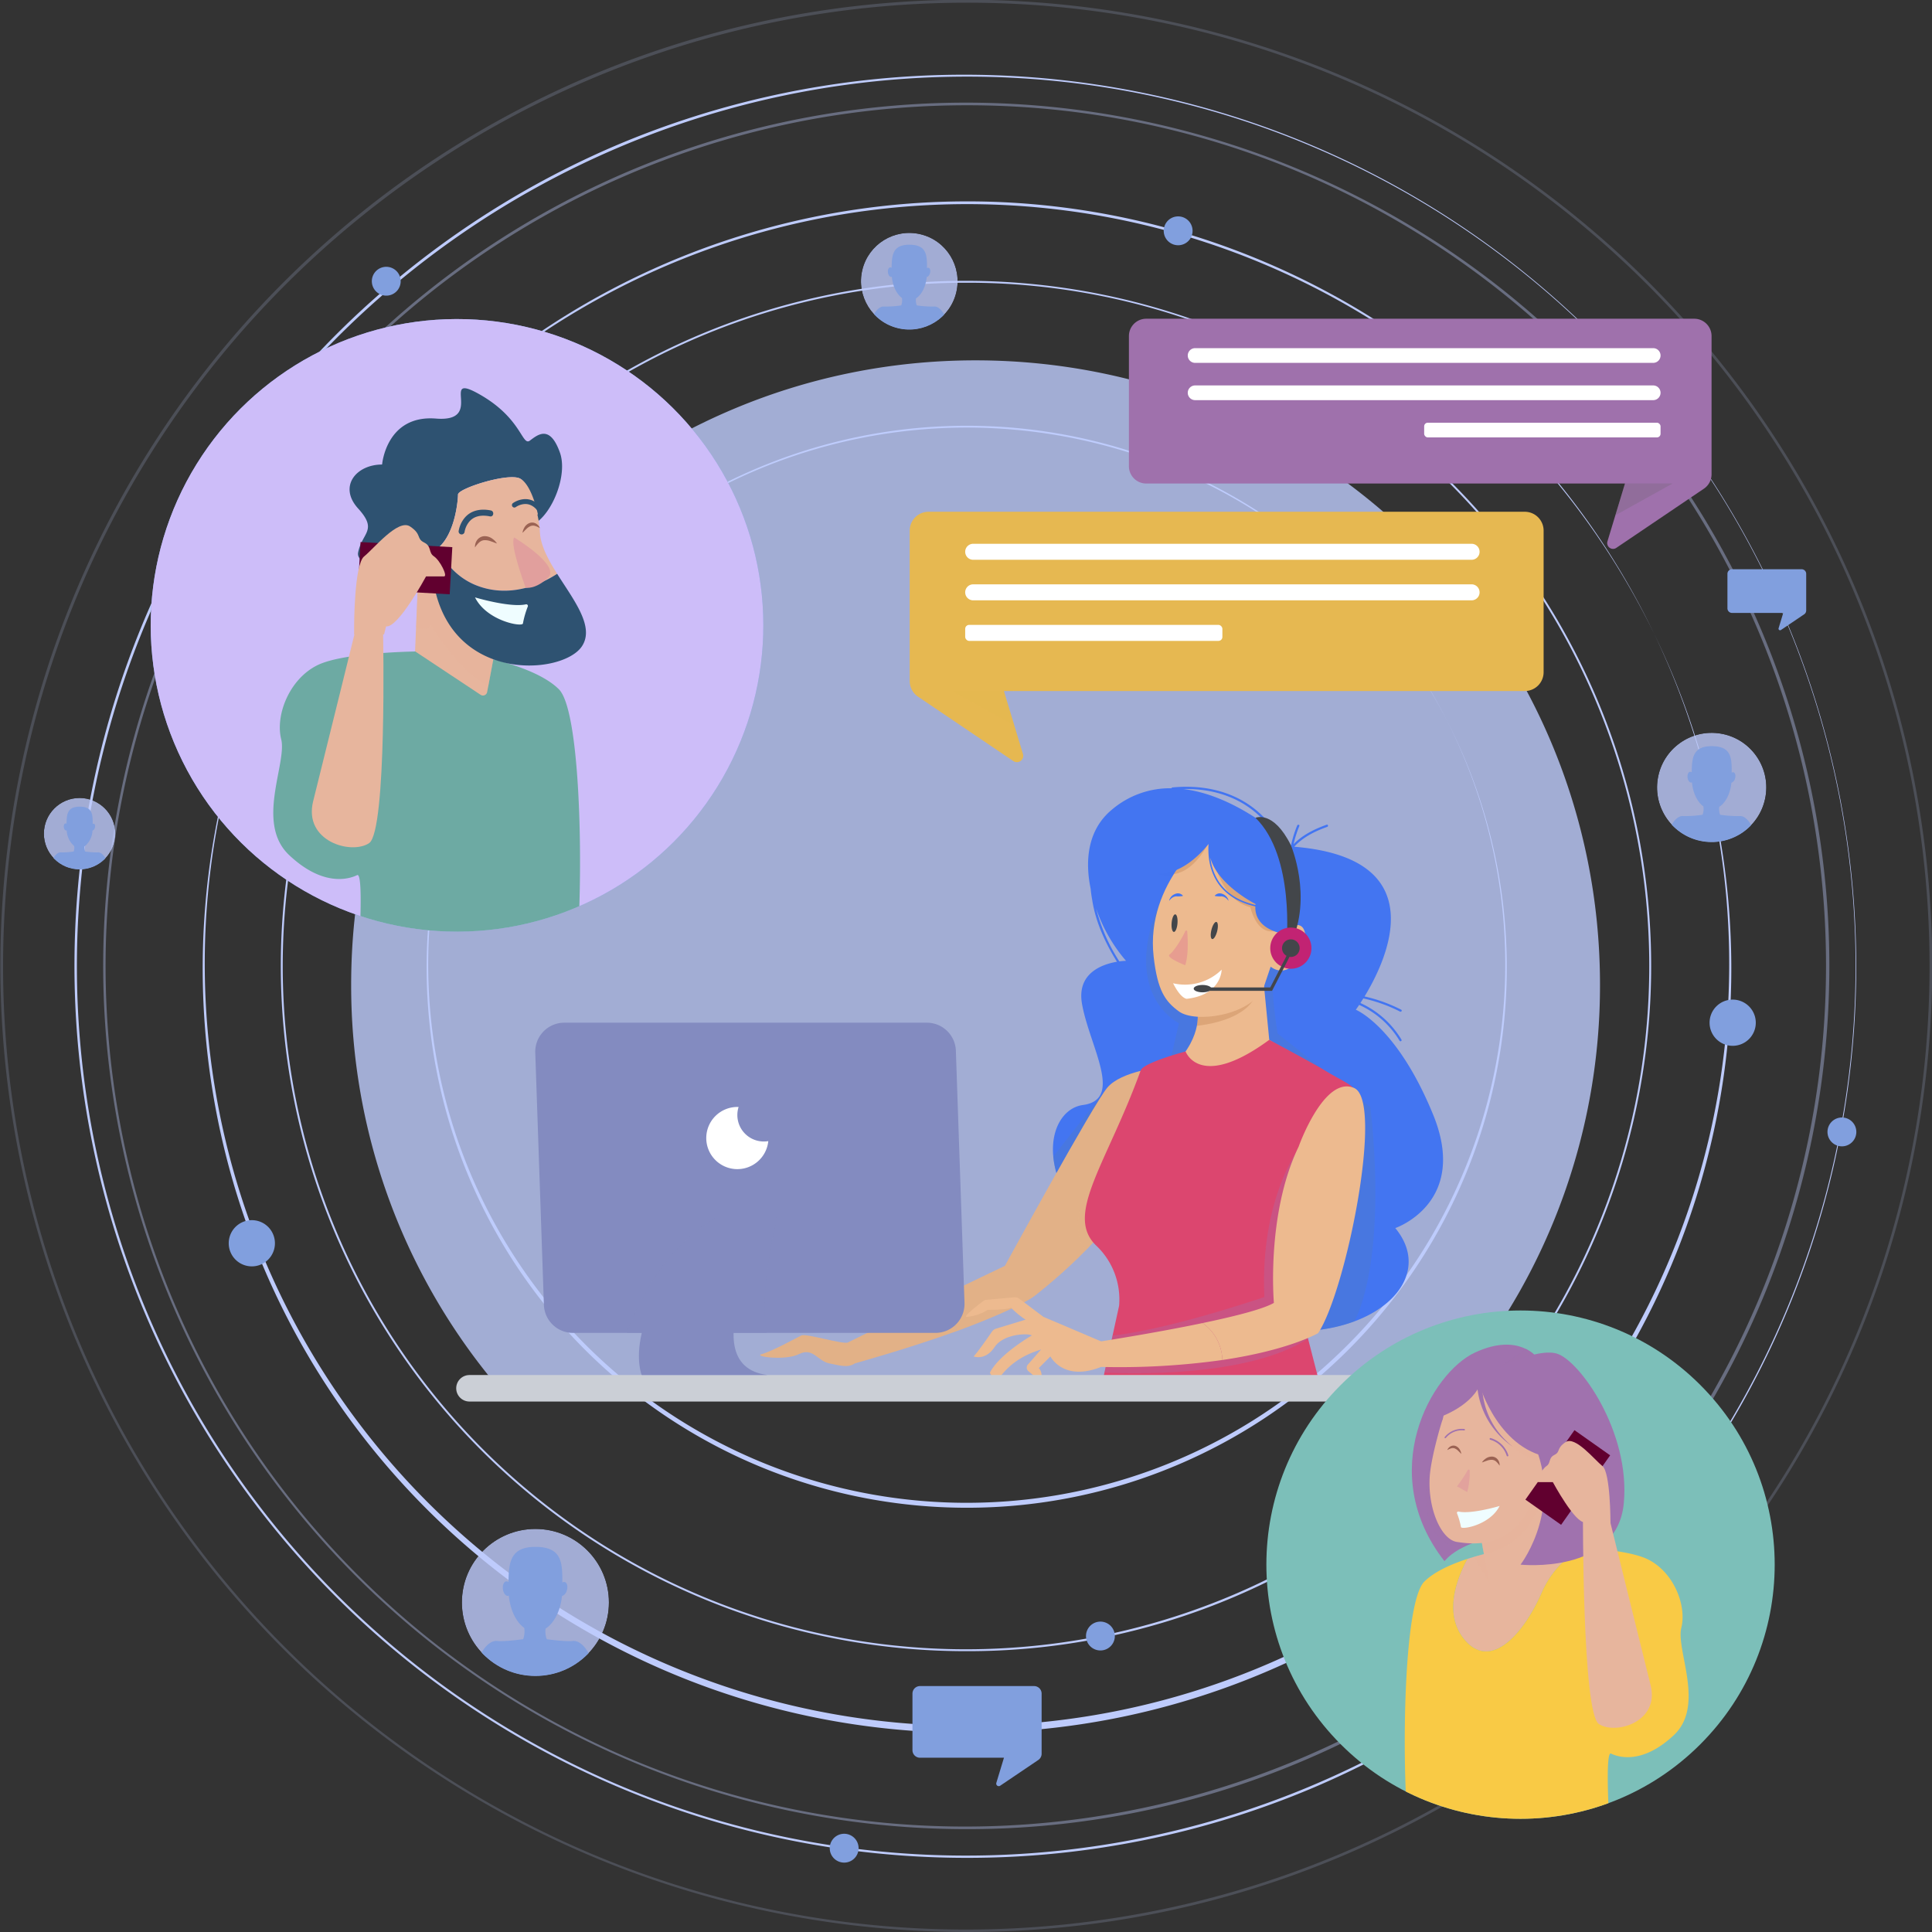 <svg xmlns="http://www.w3.org/2000/svg" xmlns:xlink="http://www.w3.org/1999/xlink" width="622.873" height="622.871" viewBox="0 0 622.873 622.871">
  <rect x="0" y="0" width="622.873" height="622.871" fill="#333333" stroke="none"/>
  <defs>
    <clipPath id="clip-path">
      <circle id="Ellipse_31" data-name="Ellipse 31" cx="15.575" cy="15.575" r="15.575" transform="translate(0 30.31) rotate(-76.654)" fill="none"/>
    </clipPath>
    <clipPath id="clip-path-2">
      <circle id="Ellipse_33" data-name="Ellipse 33" cx="23.702" cy="23.702" r="23.702" fill="none"/>
    </clipPath>
    <clipPath id="clip-path-3">
      <circle id="Ellipse_35" data-name="Ellipse 35" cx="17.607" cy="17.607" r="17.607" transform="translate(0 34.756) rotate(-80.747)" fill="none"/>
    </clipPath>
    <clipPath id="clip-path-4">
      <circle id="Ellipse_37" data-name="Ellipse 37" cx="11.512" cy="11.512" r="11.512" fill="none"/>
    </clipPath>
    <clipPath id="clip-path-5">
      <path id="Path_51" data-name="Path 51" d="M395.52,307.063c-11.655-28.47-24.917-33.8-24.917-33.8s.414-.557,1.083-1.553A29.1,29.1,0,0,1,384.7,283.254a.356.356,0,0,0,.616-.358,29.89,29.89,0,0,0-13.23-11.8c.285-.434.6-.928.941-1.474a49.149,49.149,0,0,1,11.843,4.247c.41.2.771-.413.36-.616a50.408,50.408,0,0,0-11.808-4.272c7.215-11.859,22.718-44.528-22.679-48.267,2.823-3.084,6.757-5.025,10.654-6.412.429-.152.245-.841-.188-.686-3.9,1.388-7.777,3.276-10.677,6.288a36.575,36.575,0,0,1,1.861-5.854c.171-.426-.518-.61-.686-.19a35.788,35.788,0,0,0-1.982,6.418c-.708-.666-2.326-2.139-4.64-3.98a36.878,36.878,0,0,0-4.144-5.1c-7.738-7.978-18.6-10.649-29.442-9.6a.362.362,0,0,0-.319.263,28.941,28.941,0,0,0-19.315,6.982c-7.6,6.35-8.683,16.086-6.744,25.447.116,1.486.385,2.927.541,3.883,1.139,7.01,4.2,13.595,7.935,19.624-4.641.784-13.017,3.583-11.273,13.55,2.385,13.644,13.611,30.842.308,32.631s-19.709,32.253,27.392,60.7,91.89,1.512,73.309-21.019C383.335,343.66,407.176,335.533,395.52,307.063ZM286.867,240.554a50.67,50.67,0,0,0,9.65,16.945,19.674,19.674,0,0,0-2.15.187A57.236,57.236,0,0,1,286.867,240.554Zm53.849-28.563c.821.867,1.621,1.8,2.38,2.776-6.56-4.92-16.985-11.33-28.123-12.654C324.583,201.9,333.906,204.8,340.715,211.991Z" transform="translate(-272.961 -201.386)" fill="#4375f1"/>
    </clipPath>
    <clipPath id="clip-path-6">
      <path id="Path_54" data-name="Path 54" d="M323.288,271.879l-4.272-7.594s-12.391,1.225-16.894,6.478-33.065,57.514-33.065,57.514-12.371,5.874-22.554,10.882c2.539,1.584,5.454,4.485,7.115,10.121,8.936-3.229,20.63-8.155,24.854-11.184,0,0,27.577-21.111,30.578-35.371S323.288,271.879,323.288,271.879Z" transform="translate(-246.503 -264.285)" fill="#e2b187"/>
    </clipPath>
    <clipPath id="clip-path-7">
      <path id="Path_58" data-name="Path 58" d="M309.158,257.729s2.252,8.254-7.505,18.012L296.4,285.5l11.258,12.759,11.258,3.753,24.015-27.769-10.507-6.754-3-30.771Z" transform="translate(-296.4 -236.714)" fill="#edba8f"/>
    </clipPath>
    <clipPath id="clip-path-8">
      <path id="Path_61" data-name="Path 61" d="M312.59,261.85s4.457,12.768,26.973-3.742c0,0,14.032,7.486,17.875,9.834,8.542,5.221,10.357,4.348,12.608,12.6L350.07,346.667l6.754,26.268-72.075.121,6.4-29.2a23.894,23.894,0,0,0-7.406-19.44c-10.3-9.963,3.515-26.452,14.377-56.472C299.014,265.461,312.59,261.85,312.59,261.85Z" transform="translate(-280.112 -258.108)" fill="#dc466f"/>
    </clipPath>
    <clipPath id="clip-path-9">
      <path id="Path_67" data-name="Path 67" d="M313.739,211.823s-20.881,15.662-18.131,39.755c1.257,11.01,3.745,14.455,8.165,17.668,5.22,3.8,22.617,1.433,27.159-7.331l2.4-7.111s4.257,3.813,8.551-1.867,3.377-14.7-2.809-10.454l3.84-11.377-3.761-9.982Z" transform="translate(-295.358 -211.823)" fill="#edba8f"/>
    </clipPath>
    <clipPath id="clip-path-10">
      <path id="Path_80" data-name="Path 80" d="M156.923,263.948l2.783,81.283a9.361,9.361,0,0,0,9.356,9.041H285.953a9.361,9.361,0,0,0,9.355-9.681l-2.783-81.284a9.361,9.361,0,0,0-9.356-9.04H166.277A9.361,9.361,0,0,0,156.923,263.948Z" transform="translate(-156.917 -254.267)" fill="#838bc0"/>
    </clipPath>
    <clipPath id="clip-path-11">
      <circle id="Ellipse_43" data-name="Ellipse 43" cx="98.754" cy="98.754" r="98.754" transform="translate(0 197.415) rotate(-88.237)" fill="#819fde"/>
    </clipPath>
    <clipPath id="clip-path-12">
      <path id="Path_86" data-name="Path 86" d="M130.943,157.484l-.967,22.866,21.14,14.019a1.379,1.379,0,0,0,2.106-.9l3.485-18.592L136.1,149.753Z" transform="translate(-129.976 -149.753)" fill="#e7b59d"/>
    </clipPath>
    <clipPath id="clip-path-13">
      <path id="Path_100" data-name="Path 100" d="M295.575,96.471H472.243a5.588,5.588,0,0,1,5.589,5.588V146.63a5.59,5.59,0,0,1-2.46,4.63L447.119,170.35a1.88,1.88,0,0,1-2.852-2.1l5.65-18.648H295.575a5.588,5.588,0,0,1-5.588-5.588V102.059A5.588,5.588,0,0,1,295.575,96.471Z" transform="translate(-289.987 -96.471)" fill="#9f71ac"/>
    </clipPath>
    <clipPath id="clip-path-14">
      <path id="Path_107" data-name="Path 107" d="M439.143,139.74H246.931a6.079,6.079,0,0,0-6.08,6.08v48.492a6.079,6.079,0,0,0,2.675,5.037l30.739,20.771a2.046,2.046,0,0,0,3.1-2.29l-6.147-20.289H439.143a6.079,6.079,0,0,0,6.08-6.08V145.82A6.079,6.079,0,0,0,439.143,139.74Z" transform="translate(-240.851 -139.74)" fill="#e6b851"/>
    </clipPath>
    <clipPath id="clip-path-15">
      <circle id="Ellipse_45" data-name="Ellipse 45" cx="81.941" cy="81.941" r="81.941" transform="translate(0 115.882) rotate(-45)" fill="none"/>
    </clipPath>
    <clipPath id="clip-path-16">
      <path id="Path_112" data-name="Path 112" d="M391.331,386.307c-6.218,14.267-17.192,25.971-25.606,14.632-6.271-8.453-1.364-19.956,1.542-25.267a110.665,110.665,0,0,1,17.691-4H393.3s4.945,0,11.12.394A29.853,29.853,0,0,0,391.331,386.307Z" transform="translate(-362.683 -371.674)" fill="#e7b59d"/>
    </clipPath>
    <clipPath id="clip-path-17">
      <path id="Path_117" data-name="Path 117" d="M393.934,330.779s-5.852-8.413-20.119-1.828-32.191,38.775-9.877,67.308c0,0,4.755-6.951,21.949-8.779S393.934,330.779,393.934,330.779Z" transform="translate(-353.407 -326.434)" fill="#a072ae"/>
    </clipPath>
    <clipPath id="clip-path-18">
      <path id="Path_120" data-name="Path 120" d="M392.434,359.146l.895,21.16-19.564,12.975a1.278,1.278,0,0,1-1.949-.837l-3.225-17.2,19.073-23.247Z" transform="translate(-368.591 -351.993)" fill="#e7b59d"/>
    </clipPath>
    <clipPath id="clip-path-19">
      <path id="Path_123" data-name="Path 123" d="M357.448,364.826c.459-6.441,4.137-18.616,4.155-18.213.164-.785,1.946-8.961,5.35-10.662,3.577-1.788,18.478,2.98,18.478,4.769,0,1.421.758,11.495,5.855,15.872a8.089,8.089,0,0,0,4.874,2.009,10.29,10.29,0,0,1,7.761,4.394,102.786,102.786,0,0,1-10.741.375c-4.64,26.33-21.911,23.393-26.954,22.672C361.105,385.31,356.711,375.145,357.448,364.826Z" transform="translate(-357.367 -335.556)" fill="#e7b59d"/>
    </clipPath>
  </defs>
  <g id="Group_162" data-name="Group 162" transform="translate(-36.94 -25.028)">
    <g id="Group_112" data-name="Group 112" transform="translate(36.94 25.028)">
      <g id="Group_81" data-name="Group 81" transform="translate(90.534 90.533)">
        <path id="Path_26" data-name="Path 26" d="M320.787,529.778a220.9,220.9,0,1,1,156.2-64.7A219.458,219.458,0,0,1,320.787,529.778Zm0-441.189A220.286,220.286,0,1,0,476.553,153.11,218.838,218.838,0,0,0,320.787,88.589Z" transform="translate(-99.885 -87.972)" fill="#becbfc"/>
      </g>
      <g id="Group_82" data-name="Group 82" transform="translate(64.236 64.235)">
        <path id="Path_27" data-name="Path 27" d="M328.8,564.09a246.413,246.413,0,1,1,96.223-19.426A245.655,245.655,0,0,1,328.8,564.09Zm0-493.711a245.743,245.743,0,1,0,95.954,19.373A244.971,244.971,0,0,0,328.8,70.378Z" transform="translate(-81.601 -69.688)" fill="#becbfc"/>
      </g>
      <g id="Group_83" data-name="Group 83" transform="translate(136.776 136.774)">
        <path id="Path_28" data-name="Path 28" d="M306.7,469.443a174.121,174.121,0,1,1,67.986-13.726A173.576,173.576,0,0,1,306.7,469.443Zm0-348.832a173.619,173.619,0,1,0,67.8,13.687A173.087,173.087,0,0,0,306.7,120.611Z" transform="translate(-132.035 -120.122)" fill="#becbfc"/>
      </g>
      <g id="Group_84" data-name="Group 84" transform="translate(33.162 33.16)" opacity="0.38">
        <path id="Path_29" data-name="Path 29" d="M338.271,604.632A278.348,278.348,0,0,1,229.953,69.952,278.346,278.346,0,0,1,446.588,582.764,276.529,276.529,0,0,1,338.271,604.632Zm0-555.77A277.569,277.569,0,0,0,230.257,582.047,277.568,277.568,0,0,0,446.285,70.669,275.765,275.765,0,0,0,338.271,48.863Z" transform="translate(-59.996 -48.083)" fill="#becbfc"/>
      </g>
      <g id="Group_85" data-name="Group 85" opacity="0.18">
        <path id="Path_30" data-name="Path 30" d="M348.376,647.9A311.518,311.518,0,0,1,227.152,49.5,311.516,311.516,0,0,1,469.6,623.425,309.5,309.5,0,0,1,348.376,647.9Zm0-622A310.647,310.647,0,0,0,227.491,622.622,310.646,310.646,0,0,0,469.263,50.3,308.636,308.636,0,0,0,348.376,25.9Z" transform="translate(-36.94 -25.028)" fill="#becbfc"/>
      </g>
      <g id="Group_86" data-name="Group 86" transform="translate(23.903 23.902)">
        <path id="Path_31" data-name="Path 31" d="M341.092,616.714A287.609,287.609,0,0,1,229.172,64.242,287.608,287.608,0,0,1,453.014,594.116,285.721,285.721,0,0,1,341.092,616.714Zm0-574.264A286.8,286.8,0,0,0,229.484,593.376,286.8,286.8,0,0,0,452.7,64.983,284.937,284.937,0,0,0,341.092,42.45Z" transform="translate(-53.559 -41.646)" fill="#becbfc"/>
      </g>
      <g id="Group_92" data-name="Group 92" transform="translate(274.402 71.919)">
        <g id="Group_91" data-name="Group 91" clip-path="url(#clip-path)">
          <g id="Group_87" data-name="Group 87" transform="translate(-6.491 -6.491)" opacity="0.8">
            <circle id="Ellipse_30" data-name="Ellipse 30" cx="21.045" cy="21.045" r="21.045" transform="matrix(0.225, -0.974, 0.974, 0.225, 0, 41.012)" fill="#becbfc"/>
          </g>
          <g id="Group_90" data-name="Group 90" transform="translate(6.324 6.976)">
            <g id="Group_88" data-name="Group 88" transform="translate(12.241 32.616)">
              <path id="Path_32" data-name="Path 32" d="M240.815,102.575l-.093-.017-.092.017Z" transform="translate(-240.629 -102.558)" fill="#4375fa"/>
            </g>
            <g id="Group_89" data-name="Group 89">
              <path id="Path_33" data-name="Path 33" d="M256.782,106.211c-.186-3.987-2.595-6.583-4.265-6.4a33.3,33.3,0,0,1-5.562-.371,4.579,4.579,0,0,1-.247-2.245c1.8-1.166,3.144-3.754,3.463-6.879a1.688,1.688,0,0,0,1.034-1.234c.247-.818.063-1.6-.413-1.742a.654.654,0,0,0-.539.1c.026-4.285-.118-7.558-5.7-7.558-5.279,0-5.67,3.229-5.694,7.471a.646.646,0,0,0-.486-.165c-.492.059-.81.8-.708,1.645s.585,1.489,1.079,1.43a.547.547,0,0,0,.177-.053c.288,3.052,1.546,5.6,3.264,6.845a4.738,4.738,0,0,1-.232,2.389,33.308,33.308,0,0,1-5.563.371c-1.668-.186-4.079,2.411-4.265,6.4-.175,3.787,11.193,6.068,12.331,6.287C245.589,112.279,256.959,110,256.782,106.211Z" transform="translate(-232.119 -79.881)" fill="#819fde"/>
            </g>
          </g>
        </g>
      </g>
      <g id="Group_98" data-name="Group 98" transform="translate(148.909 492.924)">
        <g id="Group_97" data-name="Group 97" clip-path="url(#clip-path-2)">
          <g id="Group_93" data-name="Group 93" transform="translate(-8.324 -8.324)" opacity="0.8">
            <circle id="Ellipse_32" data-name="Ellipse 32" cx="32.026" cy="32.026" r="32.026" fill="#becbfc"/>
          </g>
          <g id="Group_96" data-name="Group 96" transform="translate(4.793 5.784)">
            <g id="Group_94" data-name="Group 94" transform="translate(18.626 49.634)">
              <path id="Path_34" data-name="Path 34" d="M157.036,406.3l-.141-.027-.141.027Z" transform="translate(-156.754 -406.27)" fill="#4375fa"/>
            </g>
            <g id="Group_95" data-name="Group 95">
              <path id="Path_35" data-name="Path 35" d="M181.335,411.829c-.282-6.067-3.951-10.018-6.49-9.734s-8.466-.565-8.466-.565a6.984,6.984,0,0,1-.375-3.416c2.746-1.778,4.785-5.713,5.271-10.471a2.567,2.567,0,0,0,1.574-1.877c.377-1.246.095-2.432-.629-2.651a1,1,0,0,0-.821.148c.039-6.52-.178-11.5-8.679-11.5-8.034,0-8.63,4.915-8.667,11.368a.985.985,0,0,0-.738-.252c-.751.091-1.233,1.213-1.077,2.5s.889,2.267,1.64,2.176a.851.851,0,0,0,.27-.081c.437,4.643,2.352,8.525,4.965,10.416a7.213,7.213,0,0,1-.351,3.636s-5.926.847-8.466.565-6.208,3.668-6.49,9.734c-.268,5.763,17.034,9.234,18.764,9.566C164.3,421.063,181.6,417.593,181.335,411.829Z" transform="translate(-143.804 -371.761)" fill="#819fde"/>
            </g>
          </g>
        </g>
      </g>
      <g id="Group_104" data-name="Group 104" transform="translate(531.632 233.664)">
        <g id="Group_103" data-name="Group 103" clip-path="url(#clip-path-3)">
          <g id="Group_99" data-name="Group 99" transform="translate(-7.432 -7.432)" opacity="0.8">
            <circle id="Ellipse_34" data-name="Ellipse 34" cx="23.79" cy="23.79" r="23.79" transform="matrix(0.178, -0.984, 0.984, 0.178, 0, 46.823)" fill="#becbfc"/>
          </g>
          <g id="Group_102" data-name="Group 102" transform="translate(6.164 6.899)">
            <g id="Group_100" data-name="Group 100" transform="translate(13.836 36.871)">
              <path id="Path_36" data-name="Path 36" d="M420.679,217.938l-.1-.02-.1.02Z" transform="translate(-420.469 -217.918)" fill="#4375fa"/>
            </g>
            <g id="Group_101" data-name="Group 101">
              <path id="Path_37" data-name="Path 37" d="M438.729,222.047c-.21-4.508-2.934-7.442-4.821-7.232a37.664,37.664,0,0,1-6.288-.419,5.192,5.192,0,0,1-.279-2.539c2.039-1.32,3.554-4.243,3.915-7.778a1.9,1.9,0,0,0,1.169-1.394c.28-.926.07-1.808-.466-1.97a.754.754,0,0,0-.611.111c.029-4.843-.132-8.544-6.446-8.544-5.969,0-6.411,3.65-6.438,8.444a.737.737,0,0,0-.549-.187c-.557.068-.915.9-.8,1.86s.66,1.684,1.218,1.617a.6.6,0,0,0,.2-.059c.325,3.449,1.748,6.333,3.689,7.738a5.361,5.361,0,0,1-.262,2.7,37.65,37.65,0,0,1-6.288.419c-1.886-.21-4.611,2.724-4.82,7.232-.2,4.28,12.653,6.859,13.939,7.107C426.076,228.907,438.927,226.328,438.729,222.047Z" transform="translate(-410.849 -192.283)" fill="#819fde"/>
            </g>
          </g>
        </g>
      </g>
      <g id="Group_105" data-name="Group 105" transform="translate(73.74 393.377)">
        <path id="Path_38" data-name="Path 38" d="M103.107,305.977a7.449,7.449,0,1,1-7.449-7.449A7.449,7.449,0,0,1,103.107,305.977Z" transform="translate(-88.209 -298.528)" fill="#819fde"/>
      </g>
      <g id="Group_106" data-name="Group 106" transform="translate(551.164 322.271)">
        <path id="Path_39" data-name="Path 39" d="M435.042,256.54a7.449,7.449,0,1,1-7.449-7.449A7.45,7.45,0,0,1,435.042,256.54Z" transform="translate(-420.144 -249.091)" fill="#819fde"/>
      </g>
      <g id="Group_107" data-name="Group 107" transform="translate(375.183 69.766)">
        <path id="Path_40" data-name="Path 40" d="M306.074,81.087a4.651,4.651,0,1,1-.731-6.536A4.65,4.65,0,0,1,306.074,81.087Z" transform="translate(-297.791 -73.534)" fill="#819fde"/>
      </g>
      <g id="Group_108" data-name="Group 108" transform="translate(350.126 522.81)">
        <path id="Path_41" data-name="Path 41" d="M289.6,392.381a4.65,4.65,0,1,1-5.371-3.8A4.65,4.65,0,0,1,289.6,392.381Z" transform="translate(-280.37 -388.518)" fill="#819fde"/>
      </g>
      <g id="Group_109" data-name="Group 109" transform="translate(267.508 591.207)">
        <path id="Path_42" data-name="Path 42" d="M232.163,439.935a4.65,4.65,0,1,1-5.371-3.8A4.651,4.651,0,0,1,232.163,439.935Z" transform="translate(-222.929 -436.072)" fill="#819fde"/>
      </g>
      <g id="Group_110" data-name="Group 110" transform="translate(589.177 360.282)">
        <path id="Path_43" data-name="Path 43" d="M455.807,279.382a4.65,4.65,0,1,1-5.371-3.8A4.651,4.651,0,0,1,455.807,279.382Z" transform="translate(-446.573 -275.519)" fill="#819fde"/>
      </g>
      <g id="Group_111" data-name="Group 111" transform="translate(119.879 86.018)">
        <path id="Path_44" data-name="Path 44" d="M129.522,88.7a4.65,4.65,0,1,1-5.371-3.8A4.651,4.651,0,0,1,129.522,88.7Z" transform="translate(-120.288 -84.833)" fill="#819fde"/>
      </g>
    </g>
    <g id="Group_118" data-name="Group 118" transform="translate(51.087 282.287)">
      <g id="Group_117" data-name="Group 117" clip-path="url(#clip-path-4)">
        <g id="Group_113" data-name="Group 113" transform="translate(-4.043 -4.043)" opacity="0.8">
          <circle id="Ellipse_36" data-name="Ellipse 36" cx="15.555" cy="15.555" r="15.555" fill="#becbfc"/>
        </g>
        <g id="Group_116" data-name="Group 116" transform="translate(2.328 2.809)">
          <g id="Group_114" data-name="Group 114" transform="translate(9.047 24.109)">
            <path id="Path_45" data-name="Path 45" d="M54.822,222.619l-.068-.013-.069.013Z" transform="translate(-54.685 -222.606)" fill="#4375fa"/>
          </g>
          <g id="Group_115" data-name="Group 115">
            <path id="Path_46" data-name="Path 46" d="M66.624,225.306c-.137-2.947-1.919-4.866-3.151-4.728a24.665,24.665,0,0,1-4.112-.275,3.377,3.377,0,0,1-.183-1.66,6.862,6.862,0,0,0,2.56-5.084,1.245,1.245,0,0,0,.764-.912c.184-.606.047-1.182-.3-1.289a.49.49,0,0,0-.4.072c.019-3.166-.088-5.586-4.216-5.586-3.9,0-4.191,2.388-4.21,5.522a.472.472,0,0,0-.358-.121c-.365.043-.6.587-.524,1.215s.433,1.1.8,1.057a.385.385,0,0,0,.131-.04,7.066,7.066,0,0,0,2.412,5.06,3.5,3.5,0,0,1-.171,1.766,24.658,24.658,0,0,1-4.111.275c-1.234-.138-3.016,1.781-3.153,4.728-.129,2.8,8.273,4.485,9.115,4.647C58.351,229.79,66.755,228.1,66.624,225.306Z" transform="translate(-48.395 -205.844)" fill="#819fde"/>
          </g>
        </g>
      </g>
    </g>
    <path id="Path_47" data-name="Path 47" d="M518.278,307.112c0-111.181-90.13-201.312-201.312-201.312S115.653,195.931,115.653,307.112a200.49,200.49,0,0,0,45.78,127.818H472.5A200.481,200.481,0,0,0,518.278,307.112Z" transform="translate(34.5 35.403)" fill="#becbfc" opacity="0.8"/>
    <g id="Group_133" data-name="Group 133" transform="translate(184.025 278.684)">
      <g id="Group_120" data-name="Group 120" transform="translate(192.385)">
        <path id="Path_48" data-name="Path 48" d="M395.52,307.063c-11.655-28.47-24.917-33.8-24.917-33.8s.414-.557,1.083-1.553A29.1,29.1,0,0,1,384.7,283.254a.356.356,0,0,0,.616-.358,29.89,29.89,0,0,0-13.23-11.8c.285-.434.6-.928.941-1.474a49.149,49.149,0,0,1,11.843,4.247c.41.2.771-.413.36-.616a50.408,50.408,0,0,0-11.808-4.272c7.215-11.859,22.718-44.528-22.679-48.267,2.823-3.084,6.757-5.025,10.654-6.412.429-.152.245-.841-.188-.686-3.9,1.388-7.777,3.276-10.677,6.288a36.575,36.575,0,0,1,1.861-5.854c.171-.426-.518-.61-.686-.19a35.788,35.788,0,0,0-1.982,6.418c-.708-.666-2.326-2.139-4.64-3.98a36.878,36.878,0,0,0-4.144-5.1c-7.738-7.978-18.6-10.649-29.442-9.6a.362.362,0,0,0-.319.263,28.941,28.941,0,0,0-19.315,6.982c-7.6,6.35-8.683,16.086-6.744,25.447.116,1.486.385,2.927.541,3.883,1.139,7.01,4.2,13.595,7.935,19.624-4.641.784-13.017,3.583-11.273,13.55,2.385,13.644,13.611,30.842.308,32.631s-19.709,32.253,27.392,60.7,91.89,1.512,73.309-21.019C383.335,343.66,407.176,335.533,395.52,307.063ZM286.867,240.554a50.67,50.67,0,0,0,9.65,16.945,19.674,19.674,0,0,0-2.15.187A57.236,57.236,0,0,1,286.867,240.554Zm53.849-28.563c.821.867,1.621,1.8,2.38,2.776-6.56-4.92-16.985-11.33-28.123-12.654C324.583,201.9,333.906,204.8,340.715,211.991Z" transform="translate(-272.961 -201.386)" fill="#4375f1"/>
        <g id="Group_119" data-name="Group 119" clip-path="url(#clip-path-5)">
          <path id="Path_49" data-name="Path 49" d="M351.374,253.646s-5.138,2.615-6.288,4.965,1.224,17.064,1.224,17.064l29.9,23.728s8.067,61.695-11.865,78.3-93.49-58.372-93.49-58.372l20.881-26.576,19.457-6.17,3.323-14.236s-20.874-9.884-4.032-43.857h0l40.891,25.15" transform="translate(-273.885 -196.121)" fill="#507cc7" opacity="0.4" style="mix-blend-mode: multiply;isolation: isolate"/>
          <path id="Path_50" data-name="Path 50" d="M303.731,220.638l-10.441-1.886s3.8,5.7,14.236,3.322-3.8-1.437-3.8-1.437" transform="translate(-264.051 -193.774)" fill="#4375f1" opacity="0.5" style="mix-blend-mode: multiply;isolation: isolate"/>
        </g>
      </g>
      <g id="Group_122" data-name="Group 122" transform="translate(154.33 90.468)">
        <path id="Path_52" data-name="Path 52" d="M323.288,271.879l-4.272-7.594s-12.391,1.225-16.894,6.478-33.065,57.514-33.065,57.514-12.371,5.874-22.554,10.882c2.539,1.584,5.454,4.485,7.115,10.121,8.936-3.229,20.63-8.155,24.854-11.184,0,0,27.577-21.111,30.578-35.371S323.288,271.879,323.288,271.879Z" transform="translate(-246.503 -264.285)" fill="#e2b187"/>
        <g id="Group_121" data-name="Group 121" clip-path="url(#clip-path-6)">
          <path id="Path_53" data-name="Path 53" d="M282.189,318.449s-11.39-9.017,6.169-32.27c16.005-21.2,13.289,6.644,13.289,6.644l-11.689,25.459Z" transform="translate(-232.454 -258.178)" fill="#e2b187" opacity="0.31" style="mix-blend-mode: multiply;isolation: isolate"/>
        </g>
      </g>
      <path id="Path_55" data-name="Path 55" d="M263.675,316.342c-12.722,6.258-27.217,13.389-28.05,13.806-1.5.751-13.51-3-15.01-2.251s-9.756,5.254-12.759,6,7.505,2.252,12.008,0,6,2.252,9.756,3,6,1.5,8.256,0c0,0,17.317-4.8,32.914-10.441C269.129,320.827,266.214,317.926,263.675,316.342Z" transform="translate(-109.345 -151)" fill="#e2b187"/>
      <g id="Group_124" data-name="Group 124" transform="translate(226.097 50.813)">
        <path id="Path_56" data-name="Path 56" d="M309.158,257.729s2.252,8.254-7.505,18.012L296.4,285.5l11.258,12.759,11.258,3.753,24.015-27.769-10.507-6.754-3-30.771Z" transform="translate(-296.4 -236.714)" fill="#edba8f"/>
        <g id="Group_123" data-name="Group 123" clip-path="url(#clip-path-7)">
          <path id="Path_57" data-name="Path 57" d="M304.228,260.47s20.881-.949,21.356-13.763S301.855,255.249,304.228,260.47Z" transform="translate(-293.041 -234.101)" fill="#af703f" opacity="0.28" style="mix-blend-mode: multiply;isolation: isolate"/>
        </g>
      </g>
      <g id="Group_126" data-name="Group 126" transform="translate(202.671 81.584)">
        <path id="Path_59" data-name="Path 59" d="M312.59,261.85s4.457,12.768,26.973-3.742c0,0,14.032,7.486,17.875,9.834,8.542,5.221,10.357,4.348,12.608,12.6L350.07,346.667l6.754,26.268-72.075.121,6.4-29.2a23.894,23.894,0,0,0-7.406-19.44c-10.3-9.963,3.515-26.452,14.377-56.472C299.014,265.461,312.59,261.85,312.59,261.85Z" transform="translate(-280.112 -258.108)" fill="#dc466f"/>
        <g id="Group_125" data-name="Group 125" clip-path="url(#clip-path-8)">
          <path id="Path_60" data-name="Path 60" d="M351,282.1s-12.812,16.61-11.388,48.406c0,0-39.525,13.606-56.3,12.735s2.2,11.468,2.2,11.468,47.457,3.61,69.287-11.483S351,282.1,351,282.1" transform="translate(-281.746 -247.591)" fill="#a172ae" opacity="0.31" style="mix-blend-mode: multiply;isolation: isolate"/>
        </g>
      </g>
      <path id="Path_62" data-name="Path 62" d="M297.023,330.03l-18.581-7.9-7.751-5.821a2.466,2.466,0,0,0-1.709-.485l-8.943.813a1.956,1.956,0,0,0-1,.385c-1.565,1.188-6.641,5.107-5.368,5.107a14.248,14.248,0,0,0,6.756-2.252s6.754,0,7.505-.751a28.526,28.526,0,0,0,4.5,3.753c1.5.751.751,0,.751,0l-10.048,3.055a2.374,2.374,0,0,0-1.273.931c-1.264,1.835-4.723,6.806-5.94,8.023,0,0,3.753,1.5,6.754-3s11.258-4.5,12.008-3.753c0,0-10.507,6-13.51,12.008,0,0,1.42,3.689,3.753.749,4.523-5.7,10.462-7.473,12.759-8.254l-4.276,4.886a1.471,1.471,0,0,0,.15,2.084l4.126,3.537s.751-3-.751-4.5l3.753-3.753s4.142,8.253,16.331,3.376Z" transform="translate(-89.119 -151.233)" fill="#edba8f"/>
      <path id="Path_63" data-name="Path 63" d="M316.882,321.593c-16.02,3.344-34.016,6.1-34.016,6.1l.324,8.013a238.4,238.4,0,0,0,40.048-2.2A15.115,15.115,0,0,0,316.882,321.593Z" transform="translate(-76.235 -148.698)" fill="#edba8f"/>
      <path id="Path_64" data-name="Path 64" d="M355.357,269.061c-9.7-4.206-17.9,18.917-17.9,18.917-10.507,21.764-7.97,50.361-7.97,50.361-3.489,2.037-12.837,4.387-22.974,6.5a15.115,15.115,0,0,1,6.356,11.918c21.622-3.2,30.879-8.666,30.879-8.666C352.756,334.586,365.055,273.266,355.357,269.061Z" transform="translate(-65.869 -171.948)" fill="#edba8f"/>
      <g id="Group_128" data-name="Group 128" transform="translate(224.599 15.012)">
        <path id="Path_65" data-name="Path 65" d="M313.739,211.823s-20.881,15.662-18.131,39.755c1.257,11.01,3.745,14.455,8.165,17.668,5.22,3.8,22.617,1.433,27.159-7.331l2.4-7.111s4.257,3.813,8.551-1.867,3.377-14.7-2.809-10.454l3.84-11.377-3.761-9.982Z" transform="translate(-295.358 -211.823)" fill="#edba8f"/>
        <g id="Group_127" data-name="Group 127" clip-path="url(#clip-path-9)">
          <path id="Path_66" data-name="Path 66" d="M298.1,226.34s7.844,3.21,14.964-10.553c0,0,1.9,22.305,16.61,21.831l-4.272-3.8s1.691,15.662,11.524,9.966-20.066-35.592-20.066-35.592L296.9,215.312l1.2,11.027" transform="translate(-294.683 -213.414)" fill="#af703f" opacity="0.28" style="mix-blend-mode: multiply;isolation: isolate"/>
        </g>
      </g>
      <path id="Path_68" data-name="Path 68" d="M344.68,222.986l-15.186-7.593-21.356-5.22s-26.1,9.017-14.236,14.236c10.41,4.581,19.358-5.819,21.395-8.436-.21,3.226.078,8.3,3.059,12.646,2.559,3.722,6.6,6.234,12.029,7.5-.26,7.371,8.6,8.7,8.6,8.7l3.8-2.848,7.593-2.372Zm-25.93,5.368a17.694,17.694,0,0,1-2.869-7.948c2.313,8.792,14.563,14.92,14.563,14.92-.013.106-.016.207-.024.312C325.145,234.4,321.227,231.959,318.751,228.354Z" transform="translate(-72.753 -197.534)" fill="#4375f1"/>
      <path id="Path_69" data-name="Path 69" d="M318.366,208.419s5.694-2.586,11.39,8.8c0,0,7.118,16.61,0,31.8h-1.424S331.18,220.972,318.366,208.419Z" transform="translate(-60.675 -198.414)" fill="#43464a"/>
      <circle id="Ellipse_38" data-name="Ellipse 38" cx="6.644" cy="6.644" r="6.644" transform="translate(262.437 45.385)" fill="#c22373"/>
      <path id="Path_70" data-name="Path 70" d="M310.4,234.675c-.381,1.526-1.1,2.659-1.611,2.533s-.613-1.467-.232-2.993,1.1-2.659,1.609-2.533S310.779,233.149,310.4,234.675Z" transform="translate(-65.075 -188.111)" fill="#43464a"/>
      <path id="Path_71" data-name="Path 71" d="M301.461,232.893c-.128,1.568-.656,2.8-1.178,2.76s-.841-1.348-.713-2.915.656-2.8,1.178-2.76S301.59,231.325,301.461,232.893Z" transform="translate(-68.926 -188.854)" fill="#43464a"/>
      <path id="Path_72" data-name="Path 72" d="M299.889,246.762a16.822,16.822,0,0,0,15.66-4.385s0,8.144-11.275,9.4C304.274,251.773,302.395,251.773,299.889,246.762Z" transform="translate(-68.773 -183.419)" fill="#fff"/>
      <path id="Path_73" data-name="Path 73" d="M299.011,227.566a3.07,3.07,0,0,1,.623-1.2,2.941,2.941,0,0,1,1.151-.833,2.429,2.429,0,0,1,1.427-.23,2.612,2.612,0,0,1,.67.25,2.275,2.275,0,0,1,.555.466l-.033.091a3,3,0,0,1-.677.1c-.21.036-.408.032-.6.049a4.484,4.484,0,0,1-.557,0,2.018,2.018,0,0,0-.558.012,2.775,2.775,0,0,0-1.053.452,3.171,3.171,0,0,0-.859.88Z" transform="translate(-69.158 -190.919)" fill="#4375f1"/>
      <path id="Path_74" data-name="Path 74" d="M313.664,227.566a3.07,3.07,0,0,0-.623-1.2,2.951,2.951,0,0,0-1.151-.833,2.429,2.429,0,0,0-1.427-.23,2.613,2.613,0,0,0-.67.25,2.273,2.273,0,0,0-.555.466l.033.091a2.972,2.972,0,0,0,.677.1c.21.036.408.032.6.049a4.458,4.458,0,0,0,.555,0,2.027,2.027,0,0,1,.56.012,2.768,2.768,0,0,1,1.051.452,3.156,3.156,0,0,1,.86.88Z" transform="translate(-64.676 -190.919)" fill="#4375f1"/>
      <path id="Path_75" data-name="Path 75" d="M304.194,244.792s-6.49-2.5-4.992-3.5c1.187-.791,3.942-5.033,5.034-7.5a.319.319,0,0,1,.611.1C305.054,236.452,305.278,241.538,304.194,244.792Z" transform="translate(-69.173 -187.266)" fill="#e79d90"/>
      <g id="Group_130" data-name="Group 130" transform="translate(237.759 49.181)">
        <circle id="Ellipse_39" data-name="Ellipse 39" cx="2.847" cy="2.847" r="2.847" transform="translate(28.474)" fill="#43464a"/>
        <g id="Group_129" data-name="Group 129" transform="translate(3.797 4.271)">
          <path id="Path_76" data-name="Path 76" d="M328.606,250.888H307.148v-1.1h20.89c.86-1.657,5.317-10.267,5.753-11.24l.882.492c-.493,1.1-5.7,11.145-5.924,11.573Z" transform="translate(-307.148 -238.549)" fill="#43464a"/>
        </g>
        <ellipse id="Ellipse_40" data-name="Ellipse 40" cx="2.847" cy="1.186" rx="2.847" ry="1.186" transform="translate(0 14.712)" fill="#43464a"/>
      </g>
      <path id="Path_77" data-name="Path 77" d="M470.452,341.787H143.475a4.271,4.271,0,0,1-4.272-4.27h0a4.272,4.272,0,0,1,4.272-4.272H470.452a4.272,4.272,0,0,1,4.272,4.272h0A4.271,4.271,0,0,1,470.452,341.787Z" transform="translate(-139.203 -143.591)" fill="#cbcfd6"/>
      <g id="Group_132" data-name="Group 132" transform="translate(25.478 76.059)">
        <path id="Path_78" data-name="Path 78" d="M156.923,263.948l2.783,81.283a9.361,9.361,0,0,0,9.356,9.041H285.953a9.361,9.361,0,0,0,9.355-9.681l-2.783-81.284a9.361,9.361,0,0,0-9.356-9.04H166.277A9.361,9.361,0,0,0,156.923,263.948Z" transform="translate(-156.917 -254.267)" fill="#838bc0"/>
        <g id="Group_131" data-name="Group 131" clip-path="url(#clip-path-10)">
          <path id="Path_79" data-name="Path 79" d="M226.317,299.611s-9.017,35.119,0,45.085-49.83-3.8-49.83-3.8,8.069-28.949,30.373-41.288h0l10.441,6.645,9.017-6.645" transform="translate(-148.34 -236.796)" fill="#838bc0" opacity="0.61" style="mix-blend-mode: multiply;isolation: isolate"/>
        </g>
      </g>
      <path id="Path_81" data-name="Path 81" d="M205.253,297.94H224.71s-29.423,47.457-3.085,50.779H181.05S172.983,329.737,205.253,297.94Z" transform="translate(-121.254 -159.066)" fill="#838bc0"/>
      <path id="Path_82" data-name="Path 82" d="M205.273,275.754a8.553,8.553,0,0,1,.4-2.589c-.132-.006-.266-.01-.4-.01a10.022,10.022,0,1,0,9.972,11.013,8.533,8.533,0,0,1-9.972-8.414Z" transform="translate(-114.637 -169.929)" fill="#fff"/>
    </g>
    <g id="Group_140" data-name="Group 140" transform="translate(82.536 124.898)">
      <circle id="Ellipse_41" data-name="Ellipse 41" cx="98.754" cy="98.754" r="98.754" transform="translate(0 197.415) rotate(-88.237)" fill="#819fde"/>
      <g id="Group_139" data-name="Group 139" clip-path="url(#clip-path-11)">
        <circle id="Ellipse_42" data-name="Ellipse 42" cx="120.31" cy="120.31" r="120.31" transform="translate(-68.399 101.746) rotate(-45)" fill="#cdbdf9"/>
        <g id="Group_138" data-name="Group 138" transform="translate(42.515 25.303)">
          <path id="Path_83" data-name="Path 83" d="M147.124,171.026s-25.764,0-34.783,4.509-13.526,16.1-11.594,23.833-8.374,27.053,2.577,37.359c9.832,9.255,17.589,8.121,20.935,6.861a10.254,10.254,0,0,0,.965-.419c2.576-1.289,0,34.138,0,34.138s65.056,3.865,68.921,0,5.153-85.025-3.865-94.042-34.138-12.239-34.138-12.239Z" transform="translate(-98.2 -86.209)" fill="#6daaa3"/>
          <g id="Group_135" data-name="Group 135" transform="translate(45.704 54.22)">
            <path id="Path_84" data-name="Path 84" d="M130.943,157.484l-.967,22.866,21.14,14.019a1.379,1.379,0,0,0,2.106-.9l3.485-18.592L136.1,149.753Z" transform="translate(-129.976 -149.753)" fill="#e7b59d"/>
            <g id="Group_134" data-name="Group 134" clip-path="url(#clip-path-12)">
              <path id="Path_85" data-name="Path 85" d="M129.92,169.687s3.222,2.576,5.8,0c0,0,14.815,25.12,27.7,20.612s-13.527-25.121-13.527-25.121l-13.493-10.2-7.763,5.691Z" transform="translate(-130.565 -147.463)" fill="#e7b59d" opacity="0.45" style="mix-blend-mode: multiply;isolation: isolate"/>
            </g>
          </g>
          <path id="Path_87" data-name="Path 87" d="M138.664,165.633c10.305-.644,11.594-17.392,11.594-19.324s16.1-7.087,19.968-5.153c3.678,1.838,4.653,13.644,4.83,14.492,5.663-3.427,10.626-15.657,8.052-22.866-3.22-9.018-7.085-5.8-9.661-3.865s-2.577-7.085-16.1-14.815,1.932,9.017-14.17,7.729-17.392,14.815-17.392,14.815c-8.374,0-14.17,7.085-7.729,14.172s1.289,7.729,0,14.17c-.672,3.36,5.84,4.791,12.226,5.392A11.111,11.111,0,0,1,138.664,165.633Z" transform="translate(-90.705 -112.056)" fill="#2e5271"/>
          <path id="Path_88" data-name="Path 88" d="M146.685,166.556c11.85,5.152,22.869-.818,26.807-3.416-2.861-4.539-5.327-9.09-5.55-13.33a32.987,32.987,0,0,0-.82-5.77c.053-.032.106-.066.161-.1-.178-.85-2.1-9.684-5.782-11.522-3.865-1.933-19.968,3.22-19.968,5.153,0,1.535-.82,12.421-6.327,17.152A22.013,22.013,0,0,0,146.685,166.556Z" transform="translate(-81.98 -103.318)" fill="#e7b59d"/>
          <path id="Path_89" data-name="Path 89" d="M177.653,156.213c-3.938,2.6-14.957,8.568-26.807,3.416A22.013,22.013,0,0,1,139.367,147.8a8.748,8.748,0,0,1-5.267,2.172,11.111,11.111,0,0,0-8.387,4.748,111.113,111.113,0,0,0,11.607.4c3.22,36.716,41.868,34.14,48.31,24.477C189.838,173.284,183.047,164.769,177.653,156.213Z" transform="translate(-86.14 -96.391)" fill="#2e5271"/>
          <rect id="Rectangle_60" data-name="Rectangle 60" width="29.63" height="15.214" transform="translate(56.869 66.421) rotate(-176.82)" fill="#61002f"/>
          <path id="Path_90" data-name="Path 90" d="M116.317,175.374s0-19.968,3.22-22.545,10.951-12.237,14.816-9.661,1.932,3.865,4.509,5.153,1.287,3.22,3.22,4.508,4.509,6.442,3.22,6.442h-5.8s-9.017,16.748-12.881,16.1l-.644,2.576h-9.663Z" transform="translate(-90.259 -98.609)" fill="#e7b59d"/>
          <path id="Path_91" data-name="Path 91" d="M129.814,168.761s1.289,63.769-4.509,67.633-21.257-.644-18.035-13.526,14.815-59.9,14.815-59.9Z" transform="translate(-94.416 -89.742)" fill="#e7b59d"/>
          <path id="Path_92" data-name="Path 92" d="M143.411,158.934s11.269,3.38,16.417,2.238a.527.527,0,0,1,.61.695,29.292,29.292,0,0,0-1.568,5.441C158.87,168.6,147.276,166.663,143.411,158.934Z" transform="translate(-78.383 -91.509)" fill="#effdff"/>
          <path id="Path_93" data-name="Path 93" d="M152.273,145.5s15.046,9.047,10.967,12.943S156,161.722,156,161.722,150.743,147.8,152.273,145.5Z" transform="translate(-74.621 -97.398)" fill="#e19f9d"/>
          <path id="Path_94" data-name="Path 94" d="M143.414,148.848a3.657,3.657,0,0,1,.647-2.33,3.084,3.084,0,0,1,2.3-1.3,4.2,4.2,0,0,1,2.447.676,8.736,8.736,0,0,1,.939.746,8.351,8.351,0,0,1,.755.919,9.607,9.607,0,0,1-1.1-.385c-.345-.141-.7-.227-1.03-.364a5.561,5.561,0,0,0-1.922-.308,2.8,2.8,0,0,0-1.635.685A8.46,8.46,0,0,0,143.414,148.848Z" transform="translate(-78.387 -97.526)" fill="#9a6253"/>
          <path id="Path_95" data-name="Path 95" d="M159.679,143.965a2.943,2.943,0,0,0-1.277-1.48,2.491,2.491,0,0,0-2.127-.158,3.4,3.4,0,0,0-1.555,1.338,6.961,6.961,0,0,0-.429.87,6.393,6.393,0,0,0-.236.931,7.843,7.843,0,0,0,.669-.659c.2-.221.436-.41.627-.621a4.528,4.528,0,0,1,1.3-.887,2.268,2.268,0,0,1,1.431-.063A6.849,6.849,0,0,1,159.679,143.965Z" transform="translate(-73.718 -98.862)" fill="#9a6253"/>
          <g id="Group_136" data-name="Group 136" transform="translate(59.737 39.144)">
            <path id="Path_96" data-name="Path 96" d="M141.659,146.46a7.035,7.035,0,0,1,1.22-2.941c1.651-2.324,4.338-2.616,6.969-2.086,1.22.246,1.484-1.668.269-1.914-3.113-.627-6.341-.142-8.454,2.412a8.965,8.965,0,0,0-1.917,4.26.967.967,0,0,0,1.914.269Z" transform="translate(-139.733 -139.271)" fill="#2e5271"/>
          </g>
          <g id="Group_137" data-name="Group 137" transform="translate(76.932 35.738)">
            <path id="Path_97" data-name="Path 97" d="M152.935,139.476a5.747,5.747,0,0,1,2.429-.941c2.306-.338,4,1.086,5.169,2.94.544.86,1.825-.065,1.283-.922-1.388-2.195-3.5-3.83-6.2-3.635a7.324,7.324,0,0,0-3.6,1.274.79.79,0,0,0,.922,1.283Z" transform="translate(-151.688 -136.903)" fill="#2e5271"/>
          </g>
        </g>
      </g>
    </g>
    <g id="Group_143" data-name="Group 143" transform="translate(400.899 127.785)">
      <g id="Group_142" data-name="Group 142" transform="translate(0)">
        <path id="Path_98" data-name="Path 98" d="M295.575,96.471H472.243a5.588,5.588,0,0,1,5.589,5.588V146.63a5.59,5.59,0,0,1-2.46,4.63L447.119,170.35a1.88,1.88,0,0,1-2.852-2.1l5.65-18.648H295.575a5.588,5.588,0,0,1-5.588-5.588V102.059A5.588,5.588,0,0,1,295.575,96.471Z" transform="translate(-289.987 -96.471)" fill="#9f71ac"/>
        <g id="Group_141" data-name="Group 141" clip-path="url(#clip-path-13)">
          <path id="Path_99" data-name="Path 99" d="M394.831,138.612l6.261-5.218h18.263l-23.481,13.045Z" transform="translate(-244.033 -80.287)" fill="#606060" opacity="0.22" style="mix-blend-mode: multiply;isolation: isolate"/>
        </g>
      </g>
      <path id="Path_101" data-name="Path 101" d="M305.551,107.811H453.233a2.371,2.371,0,0,0,2.372-2.372h0a2.371,2.371,0,0,0-2.372-2.372H305.551a2.371,2.371,0,0,0-2.372,2.372h0A2.371,2.371,0,0,0,305.551,107.811Z" transform="translate(-284.205 -93.58)" fill="#fff"/>
      <path id="Path_102" data-name="Path 102" d="M305.551,116.166H453.233a2.372,2.372,0,0,0,2.372-2.372h0a2.371,2.371,0,0,0-2.372-2.372H305.551a2.371,2.371,0,0,0-2.372,2.372h0A2.372,2.372,0,0,0,305.551,116.166Z" transform="translate(-284.205 -89.918)" fill="#fff"/>
      <rect id="Rectangle_61" data-name="Rectangle 61" width="76.213" height="4.744" rx="1.166" transform="translate(171.401 38.264) rotate(180)" fill="#fff"/>
    </g>
    <g id="Group_144" data-name="Group 144" transform="translate(331.111 568.612)">
      <path id="Path_103" data-name="Path 103" d="M243.9,402.962H280.68a2.431,2.431,0,0,1,2.431,2.431v19.385a2.433,2.433,0,0,1-1.07,2.015l-12.289,8.3a.819.819,0,0,1-1.241-.916l2.458-8.111H243.9a2.43,2.43,0,0,1-2.429-2.431V405.393A2.429,2.429,0,0,1,243.9,402.962Z" transform="translate(-241.466 -402.962)" fill="#819fde"/>
    </g>
    <g id="Group_145" data-name="Group 145" transform="translate(593.862 208.547)">
      <path id="Path_104" data-name="Path 104" d="M425.63,152.622h22.429a1.481,1.481,0,0,1,1.481,1.481v11.821a1.483,1.483,0,0,1-.653,1.228l-7.492,5.063a.5.5,0,0,1-.757-.558l1.5-4.946H425.63a1.482,1.482,0,0,1-1.483-1.481V154.1A1.482,1.482,0,0,1,425.63,152.622Z" transform="translate(-424.147 -152.622)" fill="#819fde"/>
    </g>
    <g id="Group_148" data-name="Group 148" transform="translate(330.226 190.019)">
      <g id="Group_147" data-name="Group 147" transform="translate(0)">
        <path id="Path_105" data-name="Path 105" d="M439.143,139.74H246.931a6.079,6.079,0,0,0-6.08,6.08v48.492a6.079,6.079,0,0,0,2.675,5.037l30.739,20.771a2.046,2.046,0,0,0,3.1-2.29l-6.147-20.289H439.143a6.079,6.079,0,0,0,6.08-6.08V145.82A6.079,6.079,0,0,0,439.143,139.74Z" transform="translate(-240.851 -139.74)" fill="#e6b851"/>
        <g id="Group_146" data-name="Group 146" clip-path="url(#clip-path-14)">
          <path id="Path_106" data-name="Path 106" d="M277.006,185.589l-6.812-5.677H250.324L275.87,194.1Z" transform="translate(-236.699 -122.133)" fill="#e6b851" opacity="0.22" style="mix-blend-mode: multiply;isolation: isolate"/>
        </g>
      </g>
      <path id="Path_108" data-name="Path 108" d="M416.548,152.077H255.87a2.58,2.58,0,0,1-2.58-2.58h0a2.58,2.58,0,0,1,2.58-2.58H416.548a2.581,2.581,0,0,1,2.58,2.58h0A2.581,2.581,0,0,1,416.548,152.077Z" transform="translate(-235.399 -136.595)" fill="#fff"/>
      <path id="Path_109" data-name="Path 109" d="M416.548,161.167H255.87a2.58,2.58,0,0,1-2.58-2.58h0a2.58,2.58,0,0,1,2.58-2.58H416.548a2.581,2.581,0,0,1,2.58,2.58h0A2.581,2.581,0,0,1,416.548,161.167Z" transform="translate(-235.399 -132.611)" fill="#fff"/>
      <rect id="Rectangle_62" data-name="Rectangle 62" width="82.919" height="5.161" rx="1.269" transform="translate(17.891 36.47)" fill="#fff"/>
    </g>
    <g id="Group_161" data-name="Group 161" transform="translate(411.275 413.583)">
      <g id="Group_160" data-name="Group 160" clip-path="url(#clip-path-15)">
        <circle id="Ellipse_44" data-name="Ellipse 44" cx="101.328" cy="101.328" r="101.328" transform="translate(-27.418 115.882) rotate(-45)" fill="#7cbfb9"/>
        <g id="Group_159" data-name="Group 159" transform="translate(78.561 44.959)">
          <g id="Group_150" data-name="Group 150" transform="translate(15.622 65.07)">
            <path id="Path_110" data-name="Path 110" d="M391.331,386.307c-6.218,14.267-17.192,25.971-25.606,14.632-6.271-8.453-1.364-19.956,1.542-25.267a110.665,110.665,0,0,1,17.691-4H393.3s4.945,0,11.12.394A29.853,29.853,0,0,0,391.331,386.307Z" transform="translate(-362.683 -371.674)" fill="#e7b59d"/>
            <g id="Group_149" data-name="Group 149" clip-path="url(#clip-path-16)">
              <path id="Path_111" data-name="Path 111" d="M373.387,371.674c0,.732-.367,12.072-.367,12.072l-6.95-11.7Z" transform="translate(-361.198 -371.674)" fill="#e7b59d" opacity="0.45" style="mix-blend-mode: multiply;isolation: isolate"/>
            </g>
          </g>
          <path id="Path_113" data-name="Path 113" d="M358.126,382.881c3.176-3.177,8.51-5.575,13.9-7.328-2.905,5.31-7.813,16.814-1.542,25.267,8.414,11.34,19.388-.365,25.606-14.632a29.853,29.853,0,0,1,13.091-14.239c7.383.472,16.523,1.507,21.068,3.778,8.345,4.173,12.518,14.9,10.73,22.055s7.748,25.035-2.385,34.573c-9.1,8.565-16.277,7.515-19.373,6.349a9.6,9.6,0,0,1-.895-.387c-2.383-1.192,0,31.591,0,31.591s-60.2,3.577-63.78,0S349.781,391.226,358.126,382.881Z" transform="translate(-351.822 -306.484)" fill="#f9ca45"/>
          <g id="Group_152" data-name="Group 152" transform="translate(2.28)">
            <path id="Path_114" data-name="Path 114" d="M393.934,330.779s-5.852-8.413-20.119-1.828-32.191,38.775-9.877,67.308c0,0,4.755-6.951,21.949-8.779S393.934,330.779,393.934,330.779Z" transform="translate(-353.407 -326.434)" fill="#a072ae"/>
            <g id="Group_151" data-name="Group 151" clip-path="url(#clip-path-17)">
              <path id="Path_115" data-name="Path 115" d="M388.412,327.867l-15.73,6.219,10.974-7.682Z" transform="translate(-344.959 -326.447)" fill="#a072ae" opacity="0.52" style="mix-blend-mode: multiply;isolation: isolate"/>
              <path id="Path_116" data-name="Path 116" d="M360.609,346.356s-14.5,36.782,11.109,37.512-11.109-37.512-11.109-37.512" transform="translate(-352.043 -317.702)" fill="#a072ae" opacity="0.52" style="mix-blend-mode: multiply;isolation: isolate"/>
            </g>
          </g>
          <g id="Group_154" data-name="Group 154" transform="translate(24.119 36.762)">
            <path id="Path_118" data-name="Path 118" d="M392.434,359.146l.895,21.16-19.564,12.975a1.278,1.278,0,0,1-1.949-.837l-3.225-17.2,19.073-23.247Z" transform="translate(-368.591 -351.993)" fill="#e7b59d"/>
            <g id="Group_153" data-name="Group 153" clip-path="url(#clip-path-18)">
              <path id="Path_119" data-name="Path 119" d="M396.664,370.439s-3.53-3.042-5.913-5.427c0,0-6.219,17.926-24.875,15.731-12.543-1.476,12.31-14.477,12.31-14.477l12.486-9.44,7.184,5.267Z" transform="translate(-371.331 -349.874)" fill="#e7b59d" opacity="0.45" style="mix-blend-mode: multiply;isolation: isolate"/>
            </g>
          </g>
          <g id="Group_156" data-name="Group 156" transform="translate(7.975 13.121)">
            <path id="Path_121" data-name="Path 121" d="M357.448,364.826c.459-6.441,4.137-18.616,4.155-18.213.164-.785,1.946-8.961,5.35-10.662,3.577-1.788,18.478,2.98,18.478,4.769,0,1.421.758,11.495,5.855,15.872a8.089,8.089,0,0,0,4.874,2.009,10.29,10.29,0,0,1,7.761,4.394,102.786,102.786,0,0,1-10.741.375c-4.64,26.33-21.911,23.393-26.954,22.672C361.105,385.31,356.711,375.145,357.448,364.826Z" transform="translate(-357.367 -335.556)" fill="#e7b59d"/>
            <g id="Group_155" data-name="Group 155" clip-path="url(#clip-path-19)">
              <path id="Path_122" data-name="Path 122" d="M368.613,334.542c1.1,0,1.276,23.142,22.77,26.935s-7.771-22.18-7.771-22.18Z" transform="translate(-352.437 -336)" fill="#e7b59d" opacity="0.45" style="mix-blend-mode: multiply;isolation: isolate"/>
            </g>
          </g>
          <path id="Path_124" data-name="Path 124" d="M377.274,362.593s-9.09,2.727-13.242,1.805a.425.425,0,0,0-.492.56,23.613,23.613,0,0,1,1.264,4.39C364.8,370.387,374.156,368.828,377.274,362.593Z" transform="translate(-346.697 -310.585)" fill="#effdff"/>
          <path id="Path_125" data-name="Path 125" d="M374.823,354.457a2.941,2.941,0,0,0-.523-1.88,2.487,2.487,0,0,0-1.853-1.047,3.378,3.378,0,0,0-1.973.545,7.1,7.1,0,0,0-.758.6,6.764,6.764,0,0,0-.608.741,7.962,7.962,0,0,0,.885-.311c.279-.114.567-.184.831-.293a4.449,4.449,0,0,1,1.549-.249,2.257,2.257,0,0,1,1.319.552A6.845,6.845,0,0,1,374.823,354.457Z" transform="translate(-344.246 -315.438)" fill="#9a6253"/>
          <path id="Path_126" data-name="Path 126" d="M361.341,350.519a2.387,2.387,0,0,1,1.03-1.194,2.014,2.014,0,0,1,1.716-.128,2.74,2.74,0,0,1,1.256,1.079,5.656,5.656,0,0,1,.345.7,5.126,5.126,0,0,1,.19.751,6.288,6.288,0,0,1-.539-.531c-.164-.178-.351-.331-.506-.5a3.633,3.633,0,0,0-1.047-.715,1.819,1.819,0,0,0-1.155-.05A5.454,5.454,0,0,0,361.341,350.519Z" transform="translate(-347.649 -316.515)" fill="#9a6253"/>
          <path id="Path_127" data-name="Path 127" d="M372.849,336.451s6.219,21.583,23.961,23.411-14.449-26.338-14.449-26.338H364.436l-5.487,13.536S369.557,343.768,372.849,336.451Z" transform="translate(-348.698 -323.326)" fill="#a072ae"/>
          <path id="Path_128" data-name="Path 128" d="M368.591,335.853c.4,0,17.591-9.51,24.907-7.315s23.777,25.241,21.582,48.287-33.288,19.754-33.288,19.754,16.1-20.851,1.463-44.629l-10.973-10.242Z" transform="translate(-344.472 -325.655)" fill="#a072ae"/>
          <rect id="Rectangle_63" data-name="Rectangle 63" width="27.42" height="14.079" transform="translate(38.896 49.964) rotate(-54.781)" fill="#61002f"/>
          <path id="Path_129" data-name="Path 129" d="M405.093,374.192s0-16-2.582-18.068-8.776-9.809-11.873-7.744-1.549,3.1-3.613,4.129-1.033,2.582-2.582,3.614-3.613,5.162-2.582,5.162h4.647s7.226,13.422,10.324,12.906l.516,2.065h7.744Z" transform="translate(-338.777 -316.967)" fill="#e7b59d"/>
          <path id="Path_130" data-name="Path 130" d="M391.758,364.044s-.237,64.627,5.126,68.2,19.672-.6,16.69-12.518S399.865,364.3,399.865,364.3Z" transform="translate(-334.318 -309.949)" fill="#e7b59d"/>
          <path id="Path_131" data-name="Path 131" d="M366.819,361.679l-3.292-1.828a45.348,45.348,0,0,0,3.5-5.268.306.306,0,0,1,.577.135A23.272,23.272,0,0,1,366.819,361.679Z" transform="translate(-346.691 -314.168)" fill="#e2a29d"/>
          <g id="Group_157" data-name="Group 157" transform="translate(27.347 30.106)">
            <path id="Path_132" data-name="Path 132" d="M376.349,353.075a7.806,7.806,0,0,0-5.32-5.171.275.275,0,0,1,.147-.529,8.364,8.364,0,0,1,5.7,5.555c.1.338-.426.482-.529.145Z" transform="translate(-370.835 -347.365)" fill="#a072ae"/>
          </g>
          <g id="Group_158" data-name="Group 158" transform="translate(12.824 27.147)">
            <path id="Path_133" data-name="Path 133" d="M367.044,345.814a6.7,6.7,0,0,0-5.887,2.419.235.235,0,0,1-.367-.295,7.172,7.172,0,0,1,6.32-2.59c.3.033.234.5-.066.466Z" transform="translate(-360.738 -345.308)" fill="#a072ae"/>
          </g>
          <path id="Path_134" data-name="Path 134" d="M367.98,333.524l-.01.782c0,.283,0,.565.013.847.016.564.056,1.125.109,1.683a27.535,27.535,0,0,0,.531,3.314,26.788,26.788,0,0,0,2.257,6.264,26.471,26.471,0,0,0,3.728,5.447,29.461,29.461,0,0,0,4.9,4.344,29.27,29.27,0,0,1-4.544-4.636,25.227,25.227,0,0,1-4.989-11.673,26.224,26.224,0,0,1-.282-3.16c-.012-.526-.013-1.054.009-1.578q.015-.393.043-.785l.069-.849Z" transform="translate(-344.744 -323.326)" fill="#a072ae"/>
        </g>
      </g>
    </g>
  </g>
</svg>
